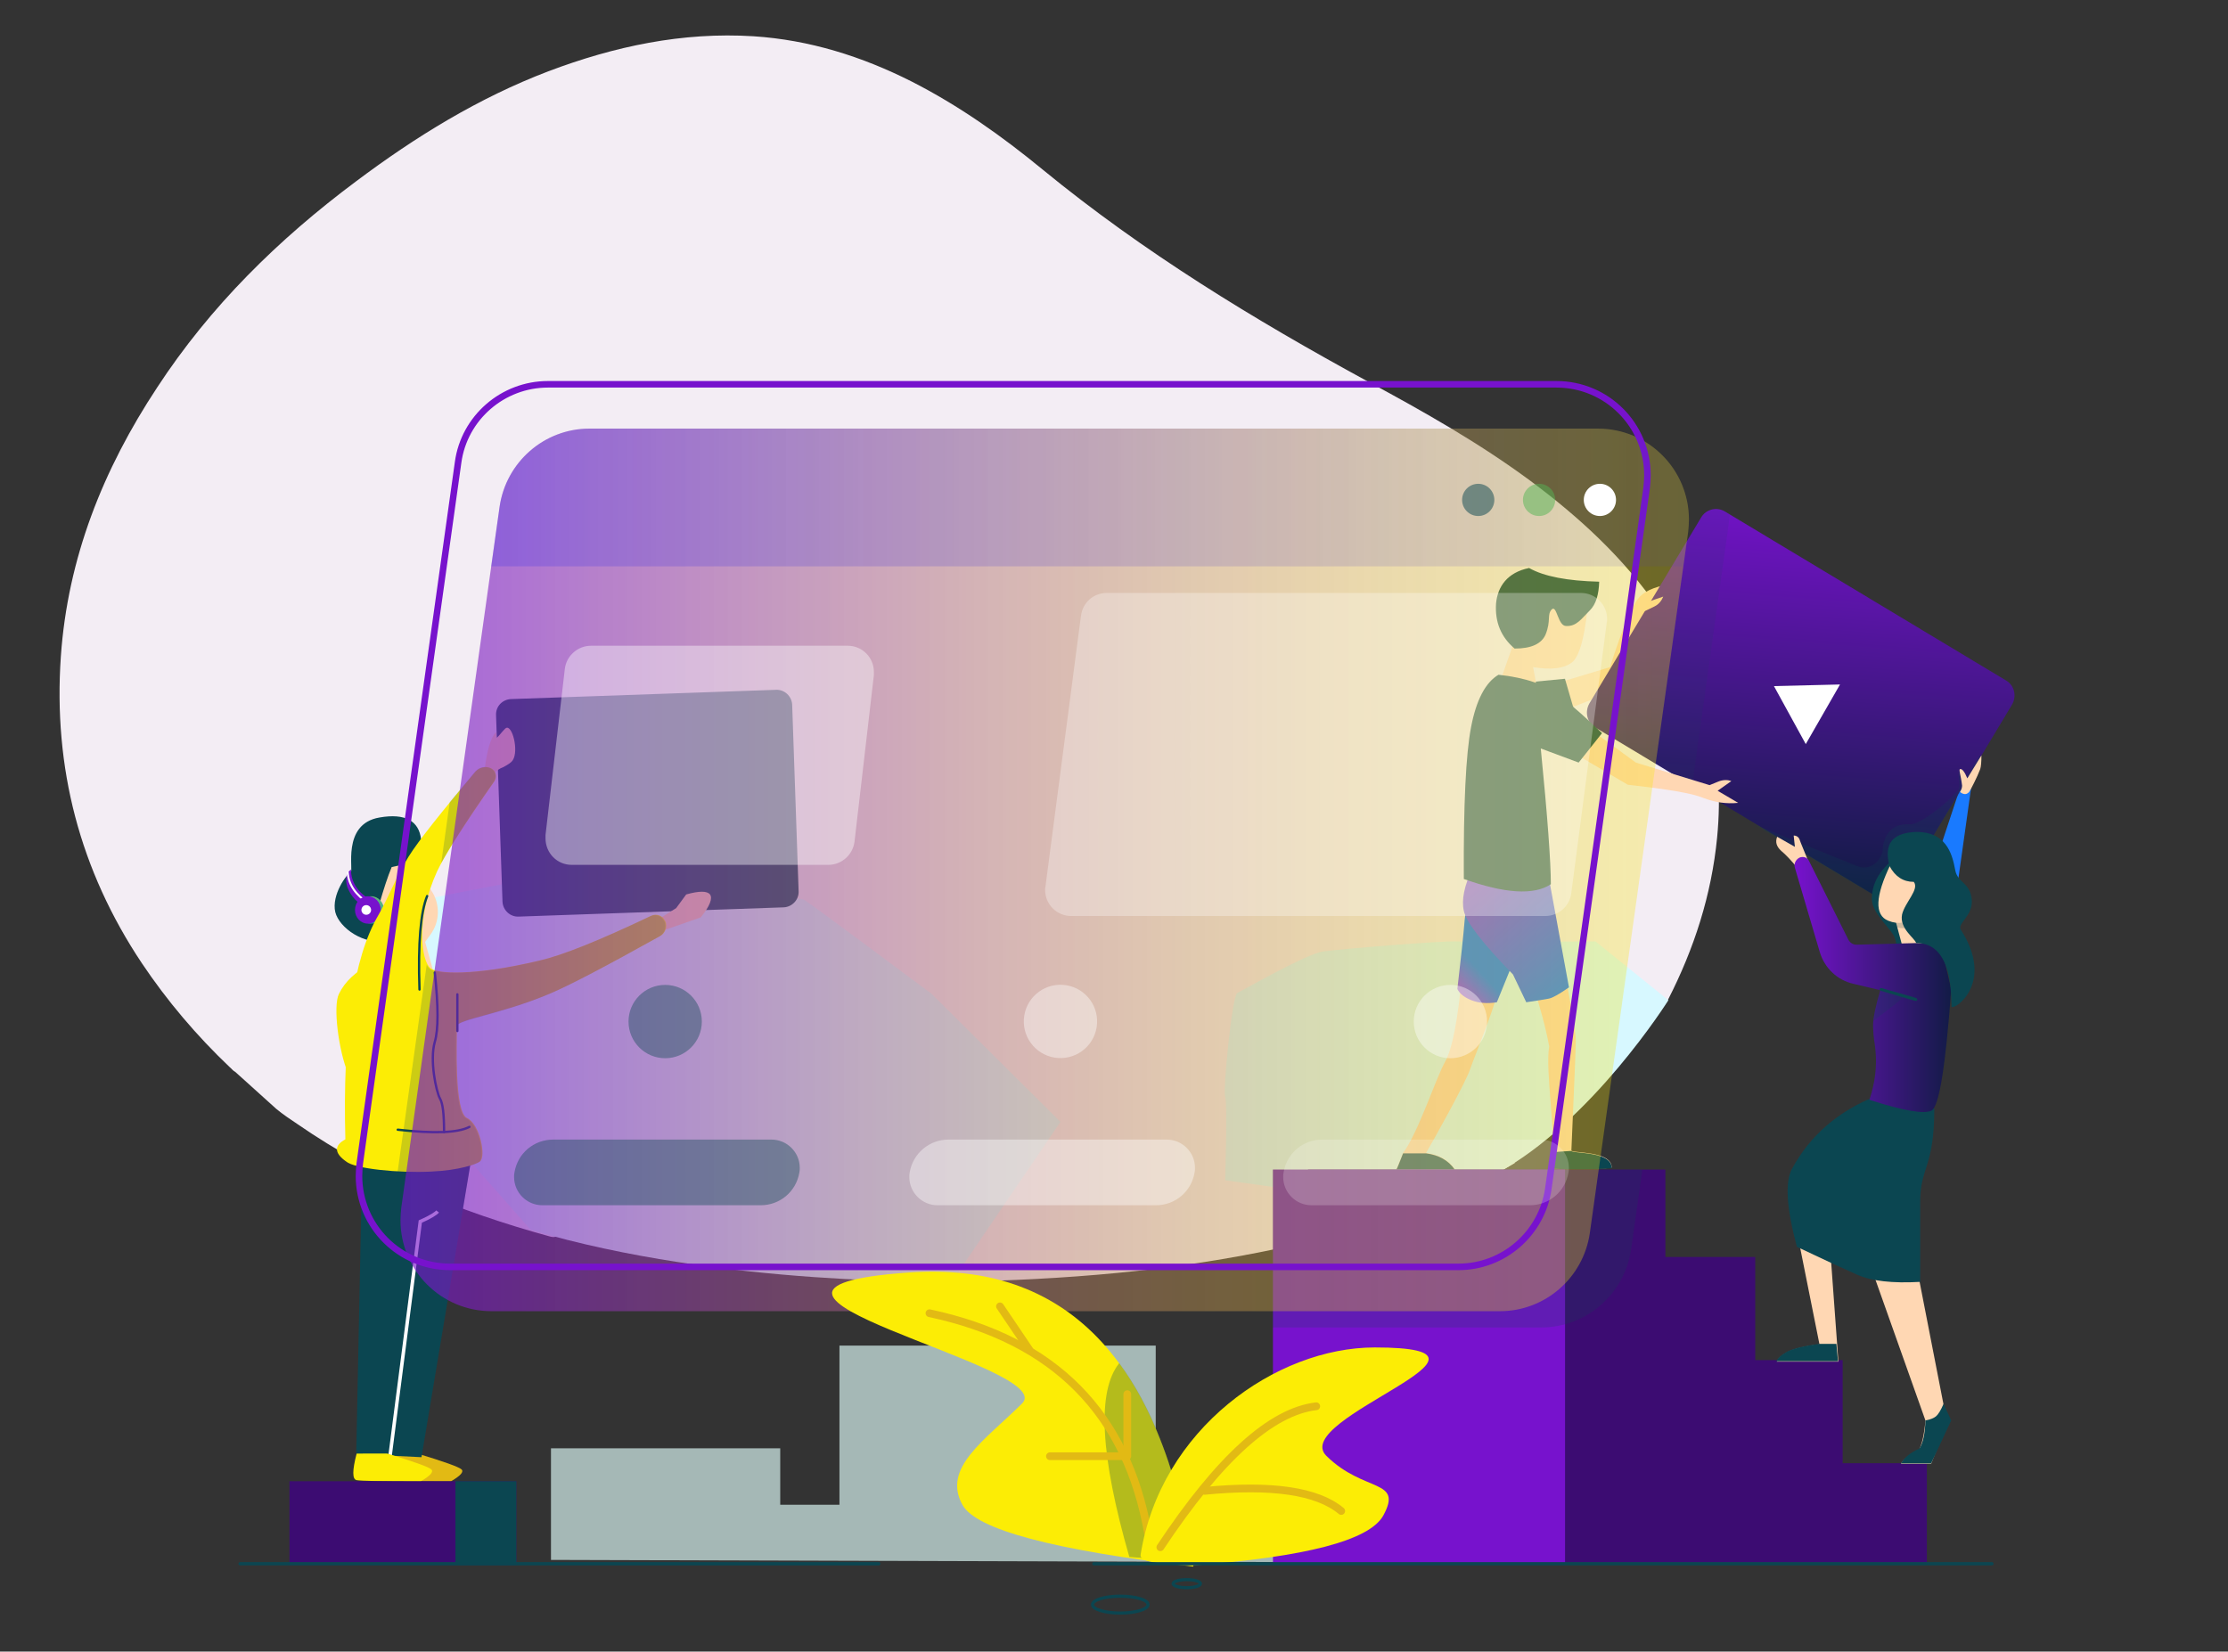 <?xml version="1.0" encoding="utf-8"?>
<!-- Generator: Adobe Illustrator 23.0.3, SVG Export Plug-In . SVG Version: 6.00 Build 0)  -->
<svg version="1.1" id="Layer_1" xmlns="http://www.w3.org/2000/svg" xmlns:xlink="http://www.w3.org/1999/xlink" x="0px" y="0px"
	 viewBox="0 0 553 410" style="enable-background:new 0 0 553 410;" xml:space="preserve">
<rect x="0" y="0" width="553" height="410" fill="#333333" stroke="none"/>
<style type="text/css">
	.st0{fill-rule:evenodd;clip-rule:evenodd;fill:#F3EDF4;}
	.st1{fill-rule:evenodd;clip-rule:evenodd;fill:#D7F8FF;}
	.st2{fill:#FFD7B3;}
	.st3{fill:#0B4651;}
	.st4{opacity:0.7;fill:#D6F1EE;enable-background:new    ;}
	.st5{fill:none;stroke:#0B4651;stroke-width:0.772;stroke-linecap:round;stroke-linejoin:round;}
	.st6{fill:#3C0C72;}
	.st7{fill:#7712CD;}
	.st8{opacity:0.2;fill:#0B4651;enable-background:new    ;}
	.st9{fill:#197AFF;}
	.st10{fill:url(#Rectangle-53_1_);}
	.st11{opacity:0.1;fill:#0B4651;enable-background:new    ;}
	.st12{fill:#FFFFFF;}
	.st13{fill:url(#Path-291_1_);}
	.st14{fill:none;stroke:#0B4651;stroke-width:0.704;stroke-linecap:round;stroke-linejoin:round;}
	.st15{fill:url(#Path-310_1_);}
	.st16{fill:url(#Path-310-Copy_1_);}
	.st17{fill:#E2BA14;}
	.st18{fill:#FCED05;}
	.st19{fill:none;stroke:#FFFFFF;stroke-width:0.5;stroke-linecap:round;stroke-linejoin:round;}
	.st20{fill:url(#Oval-19-Copy-2_1_);}
	.st21{fill:none;stroke:#0B4651;stroke-width:0.576;stroke-linecap:round;stroke-linejoin:round;}
	.st22{fill:none;stroke:#FFFFFF;stroke-width:0.864;}
	.st23{fill:url(#Rectangle-47_1_);}
	.st24{fill:none;stroke:#7712CD;stroke-width:1.625;}
	.st25{opacity:0.4;fill:url(#Combined-Shape_6_);enable-background:new    ;}
	.st26{opacity:0.5;fill:#0B4651;enable-background:new    ;}
	.st27{opacity:0.5;fill:#54B454;enable-background:new    ;}
	.st28{opacity:0.4;fill:#FFFFFF;enable-background:new    ;}
	.st29{opacity:0.3;fill:#FFFFFF;enable-background:new    ;}
	.st30{opacity:0.4;fill:#0B4651;enable-background:new    ;}
	.st31{opacity:0.2;fill:#FFFFFF;enable-background:new    ;}
	.st32{opacity:0.3;fill:#0B4651;enable-background:new    ;}
	.st33{fill:none;stroke:#E2BA14;stroke-width:1.92;stroke-linecap:round;stroke-linejoin:round;}
	.st34{fill:none;stroke:#0B4651;stroke-width:0.812;stroke-linecap:round;stroke-linejoin:round;}
</style>
<path class="st0" d="M58.4,266.1c-0.6-0.3-0.9-0.8-1.4-1.2c-8.2-7.8-15.5-16.4-21.8-25.8C19.8,216,13.2,190.6,15.1,163
	c1.7-24.5,10.5-46.5,23.9-66.8C52.2,76,69.1,59.4,88.4,45c14.8-11.1,30.4-20.7,47.7-27.3c16.4-6.2,33.3-9.8,50.9-8.7
	c13.9,0.9,26.9,5,39.2,11.2c11.8,6,22.5,13.6,32.6,21.9c25,20.5,52.4,37.2,80.7,52.6c13.9,7.5,27.7,15.3,40.4,24.7
	c12.1,9,23.1,19.1,31.7,31.6c11.9,17.2,16.6,36.2,14.6,56.9c-1.4,14.3-5.7,27.6-12.2,40.3c-0.6,1.2-1.3,1.6-2.6,1.6
	c-27.7,0-55.5,0-83.2,0c-2.7,0-5.3,0-8,0c-4.6-0.1-8.1,3.1-8.2,7.7c-0.1,6.2-0.1,12.4,0,18.7c0.1,4.7,3.4,7.7,8.1,7.7
	c15.8,0,31.6,0.1,47.4-0.1c3.9,0,6.2,2,8.5,4.9c-9,5.4-18.2,9.5-27.8,12.9c-10.2,3.6-20.7,6.1-31.3,8.4c-26.3,5.6-52.9,7.7-79.8,8.2
	c-1.3,0-2-0.4-2.6-1.6c-8.2-16.9-16.5-33.7-24.8-50.5c-0.3-0.7-0.3-1.6-0.4-2.4c-0.3-2.4-0.3-4.9-0.9-7.3c-0.4-1.6-1.5-2.9-2.3-4.4
	c-0.2,0.1-0.4,0.1-0.6,0.2c-0.1,0.7-0.2,1.4-0.3,2.2c-0.3,2.5-1.7,3.9-4.3,3.9c-2,0-4.1,0-6.1,0c-2.5-0.1-3.9-1.5-4.3-4
	c-0.2-1-0.7-2.1-1.3-3c-2.3-3.1-4.6-6.1-7-9c-0.6-0.8-1.5-1.5-2.4-2c-3.3-1.7-6.8-3.2-10.1-4.9c-1.3-0.6-2-0.4-2.9,0.7
	c-3.2,4-6.5,8-9.8,11.9c-0.4,0.5-0.8,0.9-1.4,1.6c-0.5-0.5-1-1-1.3-1.4c-3.9-5-7.8-10-11.8-14.9c-0.6-0.7-1.7-1.4-2.6-1.4
	c-5.4-0.1-10.8-0.1-16.2-0.1c-0.5,0-1,0.1-1.8,0.1c0.7,4.8,1.4,9.4,2.1,14.4c-10.6,0-21,0-31.6,0c0.3,0.9,0.4,1.5,0.6,2.1
	c2.6,6.7,7.4,11.4,14.1,14.2c6.2,2.6,12.8,3.5,19.4,4.5c11.7,1.8,23.4,3.6,35.2,5.4c1.8,0.3,2.2,1,1.3,2.6c-0.5,0.8-1.1,1.5-1.7,2.3
	c-7.4,9.5-14.8,19-22.1,28.6c-0.8,1.1-1.6,1.3-2.9,0.9c-22.2-6.1-43.3-14.6-62.4-27.8c-1.8-1.2-3.6-2.4-5.3-3.8"/>
<path class="st1" d="M236.3,318.1c0,0-56.9,1.4-104.6-12.8l-17.1-19.4l-15.6-17.3l-11.8-24c0,0,14.1-21.1,16.4-21.1
	c2.3,0,30.5-6.7,38.9-5.9c8.4,0.8,55,4.4,57.3,5.9c2.3,1.5,31.4,23.2,31.4,23.2l32,31.8L236.3,318.1z"/>
<path class="st1" d="M414.1,248.3c0,0-19,30.3-42.8,43.1c-23.8,12.8-41.3,5.2-41.3,5.2l-25.9-3.6c0,0,0.6-19.4,0-20.8
	c-0.6-1.3,1.7-25.1,3-25.7c1.3-0.6,17.1-9.7,21.3-10.3c4.2-0.6,29.5-2.7,33.3-2.5c3.8,0.2,34.3,0,34.3,0L414.1,248.3z"/>
<g id="Pages_1_">
	<g id="Home---Approach-v3-_1_" transform="translate(-889, -2334)">
		<g id="Section-1_1_" transform="translate(221, 2335)">
			<g id="Led-by-Proven-Managers" transform="translate(16, 0)">
				<g transform="translate(653, 0)">
					<g id="Group-51" transform="translate(86.655, 37.22)">
						<path id="Path-312" class="st2" d="M275.2,203.9c-1,11.1-2.4,18.3-4.2,21.5c-2.3,4.1-6.7,17.7-10.4,22.6c-1,2.5-1.5,3.9-1.7,4
							h14.5c-1.6-2.3-4-3.6-7.1-4c1.5-2.5,9.8-17.4,10.9-20.7c1.1-3.3,7.6-18.6,7.2-21.8C281.6,204,278.5,203.5,275.2,203.9z"/>
						<path id="Path-312-Copy" class="st3" d="M260.6,248.1c-1,2.5-1.5,3.9-1.7,4h14.5c-1.6-2.3-4-3.6-7.1-4H260.6z"/>
						<g id="Group-43" transform="translate(0, 186.421)">
							<polygon id="Path-321" class="st4" points="49.1,162.6 49.1,134.9 106,134.9 106,148.9 120.7,148.9 120.7,109.4 199.2,109.4 
								199.2,148.4 250.2,148.4 250.2,163.2 							"/>
							<ellipse id="Oval-21" class="st5" cx="190.4" cy="173.7" rx="6.9" ry="2.1"/>
							<ellipse id="Oval-21-Copy" class="st5" cx="206.9" cy="168.5" rx="3.4" ry="1"/>
							<polygon id="Path-274" class="st6" points="237,163.8 237,65.7 325.7,65.7 325.7,87.4 348,87.4 348,113 369.7,113 
								369.7,138.6 390.6,138.6 390.6,163.8 							"/>
							<polygon id="Path-274-Copy" class="st7" points="228.3,163.8 228.3,65.7 300.8,65.7 300.8,163.8 							"/>
							<path id="Combined-Shape_5_" class="st8" d="M320,65.7l-2.8,19.8c-1.6,11.1-11.1,19.4-22.3,19.4h-66.7V65.7H320z"/>
						</g>
						<path id="Path-296" class="st3" d="M49,86.1"/>
						<g id="Group-49" transform="translate(281.245, -0)">
							<path id="Path-308" class="st2" d="M18.1,131.2l12.6-3.8c3.2-10,5.7-15.8,7.5-17.6c1.6-1.6,4.4-2.6,8.5-3.2l-5.7,7.1
								l-6.2,18.4l-16.7,6.5L18.1,131.2L18.1,131.2z"/>
							<path id="Path-301" class="st2" d="M76.8,266l5.9,29.5c-3.9,0.5-6.5,1.2-7.9,1.9c-1.4,0.8-2.3,1.5-2.7,2.4h15.3l-1.9-26.1
								L76.8,266z"/>
							<path id="Path-301-Copy" class="st3" d="M82.6,295.4c-3.9,0.5-6.5,1.2-7.9,1.9c-1.4,0.8-2.3,1.5-2.7,2.4h15.3l-0.4-4.3H82.6z
								"/>
							<path id="Path-302" class="st2" d="M96.5,279.2l12.5,35.2c-0.3,3.6-0.9,6.1-1.7,7.5c-2.3,1-3.8,2.1-4.4,3.3h7.5l4-10.1
								l-7-35.9L96.5,279.2L96.5,279.2z"/>
							<path id="Path-302-Copy" class="st3" d="M109,314.4c-0.1,3.3-0.6,5.6-1.5,7c-2.3,1-3.8,2.3-4.6,3.7h7.5l5-10.7l-1.9-4.1
								c-0.7,1.6-1.3,2.6-1.9,3.1C111.1,313.8,110.2,314.2,109,314.4z"/>
							<path id="Path-300" class="st3" d="M96.7,233.9c-9.3,3.7-16.3,9.7-20.8,18c-1.8,3.3-1.4,9.7,1.2,19.4
								c6.3,3,11.3,5.3,14.9,6.9c3.6,1.6,8.8,2.2,15.7,1.8c0-7.5,0-14.1,0-19.9c0-8.6,3.5-8.5,3.5-23.1L96.7,233.9z"/>
							<polygon id="Path-297" class="st9" points="116,188.3 120.6,155.5 117.3,158.3 107.8,187 							"/>
							
								<linearGradient id="Rectangle-53_1_" gradientUnits="userSpaceOnUse" x1="-467.112" y1="211.709" x2="-466.376" y2="210.68" gradientTransform="matrix(86.778 52.142 36.222 -60.284 32930.043 37200.273)">
								<stop  offset="0" style="stop-color:#7712CD"/>
								<stop  offset="1" style="stop-color:#121B46"/>
							</linearGradient>
							<path id="Rectangle-53" class="st10" d="M59.3,88.8l69.7,41.9c2.1,1.2,2.7,3.9,1.5,6l-27.7,46.1c-1.2,2.1-3.9,2.7-6,1.5
								l-69.7-41.9c-2.1-1.2-2.7-3.9-1.5-6l27.7-46.1C54.5,88.2,57.2,87.5,59.3,88.8z"/>
							<path id="Combined-Shape_1_" class="st11" d="M60.5,89.5l-9.4,67.3l-24-14.4c-2.1-1.2-2.7-3.9-1.5-6l27.7-46.1
								c1.2-2.1,3.9-2.7,6-1.5L60.5,89.5z"/>
							<polygon id="Rectangle-54" class="st12" points="79.3,146.5 71.4,132.1 87.8,131.7 							"/>
							<path id="Path-299" class="st8" d="M66.4,166.4l25.7,10.4c1.9,0.8,4.1,0.1,5.3-1.6c0.6-1,1-1.8,1-2.4c0-1.7,0.9-6.8,6.8-6.4
								c2,0.2,8.6-4.5,11.9-8.5c0.9-1.1-0.5-4,0.5-4.8c0.1-0.1,0.4,2.3,1.3,1.5c1.5-1.4,3.5-6.1,3.8-5.1c0.1,0.4-1.2,2.7-3.8,6.9
								l-13.3,21.6l-6.6,7.7L66.4,166.4z"/>
							<path id="Path-295" class="st2" d="M79.9,175.5l-1.8-4.4l-0.3-0.8c-0.2-0.7-0.8-1.1-1.5-1.1l0.3,2.8l-4.4-2.5
								c-0.5,1.3-0.2,2.4,1,3.5c1.2,1,2.5,2.4,3.9,4.1L79.9,175.5z"/>
							<path id="Path-173_1_" class="st3" d="M103.8,173.2c-5.4,3.3-8.1,7.2-8.1,11.7c0,3.2,3.5,6.2,5.3,8.9
								c1.1,1.7,0.7,4.1,0.9,4.2c0.6,0.4,4.8,3,6.8,0c0.4-0.6-0.6-4.7-3.2-12.2L103.8,173.2z"/>
							<polygon id="Path-292" class="st2" points="101.3,189.3 103.6,197.9 111.8,199.4 104,187 							"/>
							<linearGradient id="Path-291_1_" gradientUnits="userSpaceOnUse" x1="76.538" y1="206.061" x2="115.537" y2="206.061">
								<stop  offset="0" style="stop-color:#7712CD"/>
								<stop  offset="1" style="stop-color:#121B46"/>
							</linearGradient>
							<path id="Path-291" class="st13" d="M106.5,195.9l-14.6,0.4c-0.9,0-1.6-0.5-2-1.2l-9.8-19.6c-0.4-0.9-1.5-1.2-2.4-0.8
								c0,0,0,0,0,0l0,0c-0.9,0.5-1.4,1.5-1.1,2.5l6.2,21c1.2,3.9,4.3,6.9,8.3,7.8l6.7,1.6c-1.2,4.1-1.8,7-1.8,8.8
								c0.1,3.6,0.4,3.8,0.6,6.1c0.4,4-0.1,8.1-1.5,12.3c8.3,2.7,13.5,3.6,15.4,2.7c1.9-1,3.5-11,4.9-30.1l-2.6-11.3L106.5,195.9
								L106.5,195.9z"/>
							<path id="Path-294" class="st8" d="M96.1,215.2c3.4-2.6,5.5-4.2,6.3-4.9c1-0.9,1.4-1.1,0.9-1.2c-1-0.3-2.8-0.8-5.3-1.7
								c-0.6,1.9-1,3.3-1.2,4.3C96.5,212.6,96.3,213.8,96.1,215.2z"/>
							
								<g id="Group-24_1_" transform="translate(97.497, 111.389) rotate(22) translate(-97.497, -111.389) translate(88.885, 102.95)">
								<path id="Path-171_1_" class="st8" d="M36.2,68.2c0,8.9,1.9,13.4,5.6,13.4c5.6,0,8.6-5.6,8.6-10.5
									C50.5,67.8,45.8,66.8,36.2,68.2z"/>
								<path id="Path-171-Copy_1_" class="st2" d="M35.6,67.6c-0.6,8.8,1,13.2,4.7,13.2c5.6,0,7.8-5.6,7.9-10.5
									C48.3,67.1,44.1,66.1,35.6,67.6z"/>
							</g>
							<path id="Path-172_1_" class="st3" d="M100.1,176.8c1.4,2.6,3.4,3.9,6,3.9c1.5,1.8-2.2,5.1-2.9,8.1c-0.7,3.5,3.2,5.9,3.5,7.1
								c9.3-0.1,8.6,13.6,8.8,15.8c0.7,0.9,10.8-5.9,2.3-19.1c-1-1.6,3.1-3.5,2.7-7.5c-0.4-4.3-3.5-4.1-4.1-7.3
								c-0.8-4.5-2.5-9.5-9.6-9.5C100.8,168.5,98.6,171.2,100.1,176.8z"/>
							<path id="Path-293" class="st14" d="M98,207.4c4.5,1.3,7.3,2.1,8.4,2.4C107.5,210.2,104.7,209.4,98,207.4z"/>
							<path id="Path-298" class="st2" d="M117.6,158.4c0.4-0.7,0.5-1.2,0.5-1.6c-0.3-2.6-0.9-4-0.5-4.1c0.5-0.1,1.1,0.6,1.8,2.3
								l3.5-5.7c0,1.6-0.1,2.8-0.3,3.4c-0.7,1.9-2.4,5.2-2.7,5.6C119.3,159.1,118.5,159.1,117.6,158.4z"/>
						</g>
						<g id="Group-50" transform="translate(252.771, 18.686)">
							<path id="Path-311" class="st2" d="M36.8,178.3c3.8,10.3,6.2,18.5,7.3,24.6c-1.1,5.6,1.9,23.1,0.7,30c-0.1,0.3,1.5,0.3,4.6,0
								c6.8,0.3,10.2,0.3,10.2,0c0-4.2-10-3.5-10-4.2c0.7-16.4,1.1-25.5,1.1-27.2c0-2.1-1.3-9.8-3.9-23.2L36.8,178.3L36.8,178.3z"/>
							<path id="Path-311-Copy" class="st3" d="M45.1,229.1c0,1.5-0.1,2.8-0.3,3.9c-0.1,0.5,14.8,0.4,14.8,0c0-4.2-10-3.5-10-4.2
								L45.1,229.1z"/>
							
								<linearGradient id="Path-310_1_" gradientUnits="userSpaceOnUse" x1="-386.109" y1="187.399" x2="-385.93" y2="187.687" gradientTransform="matrix(15.128 0 0 -26.514 5864.607 5159.776)">
								<stop  offset="0" style="stop-color:#8A44FA"/>
								<stop  offset="1" style="stop-color:#1979FF"/>
							</linearGradient>
							<path id="Path-310" class="st15" d="M23.3,169c0,1-0.1,1.8-0.2,2.6c-0.3,3.7-0.9,9.3-1.8,17c0.5,1.1,1.7,2.1,3.5,2.8
								c1.8,0.7,3.9,0.9,6.3,0.5l3.7-9.1C27.2,171.3,23.4,166.7,23.3,169z"/>
							
								<linearGradient id="Path-310-Copy_1_" gradientUnits="userSpaceOnUse" x1="-384.205" y1="190.75" x2="-383.469" y2="189.72" gradientTransform="matrix(29.431 0 0 -37.891 11333.941 7379.34)">
								<stop  offset="0" style="stop-color:#8A44FA"/>
								<stop  offset="1" style="stop-color:#1979FF"/>
							</linearGradient>
							<path id="Path-310-Copy" class="st16" d="M25,158.8c-2,4.2-2.7,7.7-2.1,10.4c0.6,2.8,4.6,8,12.2,15.8l3.3,6.9
								c2.7-0.4,4.6-0.7,5.6-0.9c1-0.2,2.7-1.2,5-2.8l-5.5-29.9L25,158.8z"/>
							<polygon id="Path-307" class="st3" points="36.5,112.7 48,111.6 50.1,118.8 43.3,120.7 							"/>
							<path id="Path-304" class="st2" d="M53.9,90.8c-0.7,9.4-2.1,14.9-4,16.6c-1.9,1.6-5.2,2.1-9.8,1.3l1.1,6.1l-4.6,2.2l-4.3-5.8
								l7.8-22.3L53.9,90.8z"/>
							<path id="Path-303" class="st3" d="M35.5,104.1c4.2,0,6.7-1.2,7.7-3.5c1.4-3.5,0.3-4.9,1.5-6.2c1.3-1.3,1.5,4.1,3.6,4.1
								c2.6,0.1,3.7-1.7,5.9-3.9c1.5-1.5,2.2-3.9,2.3-7.1c-7.9-0.2-13.7-1.3-17.4-3.4c-5.4,1.1-7.8,4.6-8.2,8.8
								C30.6,97.5,32.1,101.2,35.5,104.1z"/>
							<path id="Path-306" class="st2" d="M50.3,130.1l13.3,7.8c9.7,1.1,16,2.1,18.8,3.3c2.9,1.1,5.7,1.5,8.6,1.2l-5.1-3l3.4-2.4
								l0,0c-1-0.4-2.2-0.3-3.2,0.1l-2.2,0.9l-18.3-5.6L54.1,124L50.3,130.1z"/>
							<path id="Path-305" class="st3" d="M31.5,110.6c6.7,0.7,11.8,2.5,15.2,5.2c3.4,2.7,6.9,5.8,10.5,9.3l-5.8,7.3l-9.4-3.5
								c1.7,17.1,2.5,28.3,2.5,33.7c-4.2,2.8-11.5,2.3-21.6-1.3c-0.1-18.4,0.5-31,1.8-37.7C26,116.8,28.3,112.5,31.5,110.6z"/>
							<path id="Path-309" class="st2" d="M67.7,92.8l4.7-1.6l0,0c-0.4,1-1.1,1.9-2.1,2.4c-2.8,1.4-4,1.9-3.7,1.6
								C67.1,94.7,67.4,93.9,67.7,92.8z"/>
						</g>
					</g>
					<g id="Group-47" transform="translate(26.22, 89.744)">
						<path id="Path-290-Copy" class="st17" d="M68.8,270.1c-1.1,4.2-1.1,6.4,0,6.6c1.1,0.2,6.3,0.3,15.9,0.3c2.4-1.4,3.3-2.4,2.6-3
							c-0.7-0.6-4.3-1.9-10.9-3.9H68.8L68.8,270.1z"/>
						<path id="Path-286" class="st18" d="M64.8,148.6c-3.7,1.8-6.4,4.3-7.9,7.4c-1.5,3-0.1,14.1,2.3,19.8c0.9,2.1,3,2.1,6.3,0
							L63,147.3"/>
						<polygon id="Path-285" class="st3" points="62.7,196.7 61.2,270.2 77.4,271 89.8,196.7 						"/>
						<path id="Rectangle-49" class="st3" d="M99.6,82.8l65.8-2.3c2.1-0.1,3.9,1.6,4,3.7l1.6,46.3c0.1,2.1-1.6,3.9-3.7,4l-65.8,2.3
							c-2.1,0.1-3.9-1.6-4-3.7l-1.6-46.3C95.8,84.6,97.5,82.9,99.6,82.8z"/>
						<g id="Group-46" transform="translate(0, 35.395)">
							<path id="Path-276" class="st2" d="M81.5,119.1l-3.2-11.4l1.3-1.8c2.4-3.2,2.5-7.7,0.2-11l-5.3-7.6L68,89.8
								c-3.7,5.8-5.3,8.9-5,9.3c0.3,0.3,3.3,3.5,9,9.6v10.4L81.5,119.1L81.5,119.1z"/>
							<path id="Path-278" class="st3" d="M66.9,98.4c1.1-3.8,2.1-6.9,3.1-9.3c1.1-0.2,2.9-0.6,3.7-0.9c1.6-0.6,3.3-1.1,5.2-1.7
								c1.5-1.6,1.8-3,0.9-4.2c-0.9-1.2-1.7-1.2-2.5,0c-0.5-4.7-4-6.6-10.3-5.5c-9.6,1.6-6.3,13.5-7.2,13.7
								c-0.9,0.2-4.8,5.5-3.8,9.8c1,3.9,7.1,8.3,13,7.1c4.2-0.8,5.6-2.7,4.1-5.7L66.9,98.4z"/>
							<path id="Path-279" class="st7" d="M64.5,97.1c-3.1-1.9-4.6-4.4-4.6-7.4c-1.2,0.9-1.5,2.4-0.9,4.4c1,2.5,2.6,4.1,4.6,4.8
								C63.6,98.3,63.9,97.7,64.5,97.1z"/>
							<path id="Path-280" class="st19" d="M59.1,90.5c0.2,3,2,5.6,5.3,7.7"/>
							<g id="Group-45" transform="translate(5.888, 22.452)">
								
									<linearGradient id="Oval-19-Copy-2_1_" gradientUnits="userSpaceOnUse" x1="536.546" y1="77.061" x2="536.422" y2="76.023" gradientTransform="matrix(7.194 0 0 -7.531 -3800.012 652.412)">
									<stop  offset="0" style="stop-color:#77BD72"/>
									<stop  offset="1" style="stop-color:#2CA495"/>
								</linearGradient>
								<ellipse id="Oval-19-Copy-2" class="st20" cx="59" cy="77.3" rx="3.2" ry="3.4"/>
								<ellipse id="Oval-19" class="st7" cx="58.2" cy="77.3" rx="3.2" ry="3.4"/>
								<ellipse id="Oval-19-Copy" class="st12" cx="57.8" cy="77.3" rx="1.2" ry="1.2"/>
							</g>
						</g>
						<path id="Path-283" class="st2" d="M93.1,100c0.6-4.6,1.5-7.6,2.7-8.9c0.3-0.3,0.1,1.5,0.3,1.3c0.9-0.8,2-2.5,2.5-2.5
							c1.6-0.1,3.1,6.7,1.1,8.5c-0.5,0.5-2.1,1.4-2.7,1.6c-0.6,0.3-1.3,0.9-2.1,1.8L93.1,100z"/>
						<path id="Path-284" class="st2" d="M135.5,137.9l5.1-3.2l2.5-3.4c3.2-0.9,5.2-0.9,5.9,0c0.7,0.9,0,2.9-2.3,5.7l-11.2,3.9
							L135.5,137.9L135.5,137.9z"/>
						<path id="Path-275" class="st18" d="M58.5,192.1c-0.7-26.5,2-45,8.1-55.5c2.6-4.5,4.6-9.9,7.6-14.7c2.5-4,8.1-11,16.6-21.1
							l0,0c1-1.1,2.6-1.4,3.9-0.8l0,0c1.1,0.6,1.5,1.9,0.9,3c0,0.1-0.1,0.2-0.1,0.2c-7.7,11-12.4,18.5-14.2,22.3
							c-5.5,12-3.9,22.3-1.7,24.1c1.6,1.4,10.7,2,27.1-1.9c5.7-1.3,14.9-5,27.7-11.1l0,0c1.3-0.6,2.8-0.1,3.4,1.2
							c0,0.1,0,0.1,0.1,0.1l0,0c0.6,1.4,0,3.1-1.4,3.8c-13.1,7.3-22.2,12.1-27.2,14.2c-12,5.1-23.1,6.4-23.1,8.1
							c0,4.1-0.7,21.3,2.5,22.8c3.2,1.5,4.8,9.6,3.2,10.8c-0.8,0.6-5,2.2-12.2,2.5c-7.9,0.4-18.9-0.7-21-2.5
							C55.7,195.5,55.7,193.6,58.5,192.1z"/>
						<path id="Combined-Shape_2_" class="st8" d="M83.7,233c-8-3.5-13.7-11.4-13.7-20.7c0-1,0.1-2.1,0.2-3.1l8.5-60.5
							c0.2,0.5,0.5,0.8,0.7,1c1.6,1.4,10.7,2,27.1-1.9c5.7-1.3,14.9-5,27.7-11.1c1.3-0.6,2.8-0.1,3.4,1.2c0,0,0,0.1,0.1,0.1
							c0.6,1.4,0,3.1-1.4,3.8c-13.1,7.3-22.2,12.1-27.2,14.2c-12,5.1-23.1,6.5-23.1,8.1c0,4.1-0.7,21.3,2.5,22.8
							c3.2,1.5,4.8,9.6,3.2,10.8c-0.3,0.2-1.1,0.6-2.3,1L83.7,233z M84.4,108.4c1.9-2.3,4-4.8,6.3-7.6c1-1.1,2.6-1.5,3.9-0.8
							c1.1,0.6,1.5,1.9,0.9,3c0,0.1-0.1,0.2-0.1,0.2c-6.5,9.3-10.8,16-13.1,20.3L84.4,108.4z"/>
						<path id="Path-282" class="st21" d="M86.3,156.1v9.1"/>
						<path id="Path-277" class="st21" d="M55.7,80.3"/>
						<path id="Path-281" class="st21" d="M76.9,154.9c-0.4-11.6,0.3-19.3,1.9-23.2"/>
						<path id="Path-287" class="st21" d="M71.5,189.7c9,1,14.9,0.8,17.8-0.7"/>
						<path id="Path-288" class="st21" d="M80.7,150.7c0.9,8.4,0.9,14.2,0,17.2c-1.3,4.5,0.3,12.3,1.3,14.1c0.7,1.2,1,3.9,1,8.3"/>
						<path id="Path-289" class="st22" d="M81.4,210c-0.4,0.5-1.8,1.4-4.3,2.5l-7.6,58.9"/>
						<path id="Path-290" class="st18" d="M61.3,270.1c-1.1,4.2-1.1,6.4,0,6.6c1.1,0.2,6.3,0.3,15.9,0.3c2.4-1.4,3.3-2.4,2.6-3
							c-0.7-0.6-4.3-1.9-10.9-3.9H61.3L61.3,270.1z"/>
					</g>
					<g id="Group-48" transform="translate(13.75, 310.713)">
						<rect id="Rectangle-50" x="57.1" y="56" class="st6" width="56.3" height="20.8"/>
						<rect id="Rectangle-50-Copy" x="98.3" y="56" class="st3" width="15.1" height="20.8"/>
					</g>
					<g id="Group-44" transform="translate(33.802, 0)">
						
							<linearGradient id="Rectangle-47_1_" gradientUnits="userSpaceOnUse" x1="265.033" y1="223.962" x2="584.793" y2="223.962" gradientTransform="matrix(1 0 0 1 -200.397 -9)">
							<stop  offset="0" style="stop-color:#7712CD;stop-opacity:0.64"/>
							<stop  offset="1" style="stop-color:#FCED05;stop-opacity:0.29"/>
						</linearGradient>
						<path id="Rectangle-47" class="st23" d="M111.5,105.4h250.3c12.5,0,22.6,10.1,22.6,22.6c0,1-0.1,2.1-0.2,3.1l-24.4,174
							c-1.6,11.1-11.1,19.4-22.3,19.4H87.2c-12.5,0-22.6-10.1-22.6-22.6c0-1,0.1-2.1,0.2-3.1l24.4-174
							C90.8,113.7,100.3,105.4,111.5,105.4z"/>
						<path id="Rectangle-47-Copy-6" class="st24" d="M101.2,94.4h250.3c12.5,0,22.6,10.1,22.6,22.6c0,1-0.1,2.1-0.2,3.1l-24.4,174
							c-1.6,11.1-11.1,19.4-22.3,19.4H76.9c-12.5,0-22.6-10.1-22.6-22.6c0-1,0.1-2.1,0.2-3.1l24.4-174
							C80.4,102.7,90,94.4,101.2,94.4z"/>
						
							<linearGradient id="Combined-Shape_6_" gradientUnits="userSpaceOnUse" x1="87.148" y1="122.516" x2="384.398" y2="122.516">
							<stop  offset="0" style="stop-color:#3B33EA;stop-opacity:0.64"/>
							<stop  offset="1" style="stop-color:#4E3DB9;stop-opacity:0.29"/>
						</linearGradient>
						<path id="Combined-Shape_3_" class="st25" d="M383,139.6H87.1l2.1-14.8c1.6-11.1,11.1-19.4,22.3-19.4h250.3
							c12.5,0,22.6,10.1,22.6,22.6c0,1-0.1,2.1-0.2,3.1L383,139.6z"/>
						<ellipse id="Oval-20-Copy" class="st26" cx="332.1" cy="123.1" rx="4" ry="4"/>
						<ellipse id="Oval-20-Copy-2" class="st27" cx="347.2" cy="123.1" rx="4" ry="4"/>
						<ellipse id="Oval-20-Copy-3" class="st12" cx="362.3" cy="123.1" rx="4" ry="4"/>
					</g>
					<path id="Rectangle-51" class="st28" d="M145.7,159.3h63.7c3.6,0,6.5,2.9,6.5,6.5c0,0.3,0,0.5,0,0.8l-4.8,41.3
						c-0.4,3.3-3.2,5.8-6.5,5.8h-63.7c-3.6,0-6.5-2.9-6.5-6.6c0-0.3,0-0.5,0-0.8l4.8-41.3C139.6,161.8,142.4,159.3,145.7,159.3z"/>
					<path id="Rectangle-51-Copy" class="st29" d="M273.7,146.2h117.7c3.6,0,6.5,2.9,6.5,6.5c0,0.3,0,0.6-0.1,0.9l-8.8,67.1
						c-0.4,3.3-3.2,5.7-6.5,5.7H264.9c-3.6,0-6.5-2.9-6.5-6.5c0-0.3,0-0.6,0.1-0.9l8.8-67.1C267.7,148.6,270.4,146.2,273.7,146.2z"
						/>
					<path id="Rectangle-52" class="st30" d="M136.3,281.9h54.2c3.8,0,7,3.1,7,7c0,0.4,0,0.8-0.1,1.2l0,0c-0.8,4.7-4.8,8.1-9.6,8.1
						h-54.2c-3.8,0-7-3.1-7-7c0-0.4,0-0.8,0.1-1.2l0,0C127.5,285.3,131.5,281.9,136.3,281.9z"/>
					<path id="Rectangle-52-Copy" class="st28" d="M234.4,281.9h54.2c3.8,0,7,3.1,7,7c0,0.4,0,0.8-0.1,1.2l0,0
						c-0.8,4.7-4.8,8.1-9.6,8.1h-54.2c-3.8,0-7-3.1-7-7c0-0.4,0-0.8,0.1-1.2l0,0C225.6,285.3,229.7,281.9,234.4,281.9z"/>
					<path id="Rectangle-52-Copy-2" class="st31" d="M327.2,281.9h54.2c3.8,0,7,3.1,7,7c0,0.4,0,0.8-0.1,1.2l0,0
						c-0.8,4.7-4.8,8.1-9.6,8.1h-54.2c-3.8,0-7-3.1-7-7c0-0.4,0-0.8,0.1-1.2l0,0C318.4,285.3,322.4,281.9,327.2,281.9z"/>
					<ellipse id="Oval-20" class="st30" cx="164.1" cy="252.6" rx="9.1" ry="9.1"/>
					
						<ellipse id="Oval-20-Copy-4" transform="matrix(0.16 -0.987 0.987 0.16 -29.073 471.04)" class="st28" cx="262.3" cy="252.6" rx="9.1" ry="9.1"/>
					<ellipse id="Oval-20-Copy-5" class="st28" cx="359" cy="252.6" rx="9.1" ry="9.1"/>
					<path id="Path-313" class="st18" d="M295.2,387.9c-8.2-51.5-31.7-75.8-70.7-73c-58.4,4.2,37.5,23.2,28.2,32.5
						c-9.4,9.3-19.9,16-14.8,25.2C241.3,378.7,260.4,383.8,295.2,387.9z"/>
					<path id="Combined-Shape_4_" class="st32" d="M276.8,337.4c7.8,10.5,13.4,24.7,17,42.6l-2.4,6.5l-12.1-1
						C272.1,360.4,271.2,344.4,276.8,337.4L276.8,337.4z"/>
					<path id="Path-315" class="st33" d="M229.7,325c31,6.6,49.1,24.9,54.3,54.9"/>
					<polyline id="Path-316" class="st33" points="259.6,360.5 278.8,360.5 278.8,345.1 					"/>
					<path id="Path-317" class="st33" d="M247.2,323.3l7.3,10.8"/>
					<path id="Path-313-Copy" class="st18" d="M295.3,387.6c-9.1-0.2-13.5-1-13.2-2.6c4.9-31.3,33.7-51.5,58.1-51.5
						c39.3,0-21.3,17.6-12,26.9c9.4,9.3,19.2,5.6,14.1,14.9C338.8,381.4,323.2,385.5,295.3,387.6z"/>
					<path id="Path-318" class="st33" d="M287,383.1c14.6-22,27.5-33.7,38.7-35"/>
					<path id="Path-319" class="st33" d="M298,369.1c16.6-1.6,27.9,0,33.9,5"/>
					<path id="Path-320" class="st34" d="M58.6,387.2h158.5"/>
					<path id="Path-320-Copy" class="st34" d="M270.5,387.2h222.9"/>
				</g>
			</g>
		</g>
	</g>
</g>
</svg>
